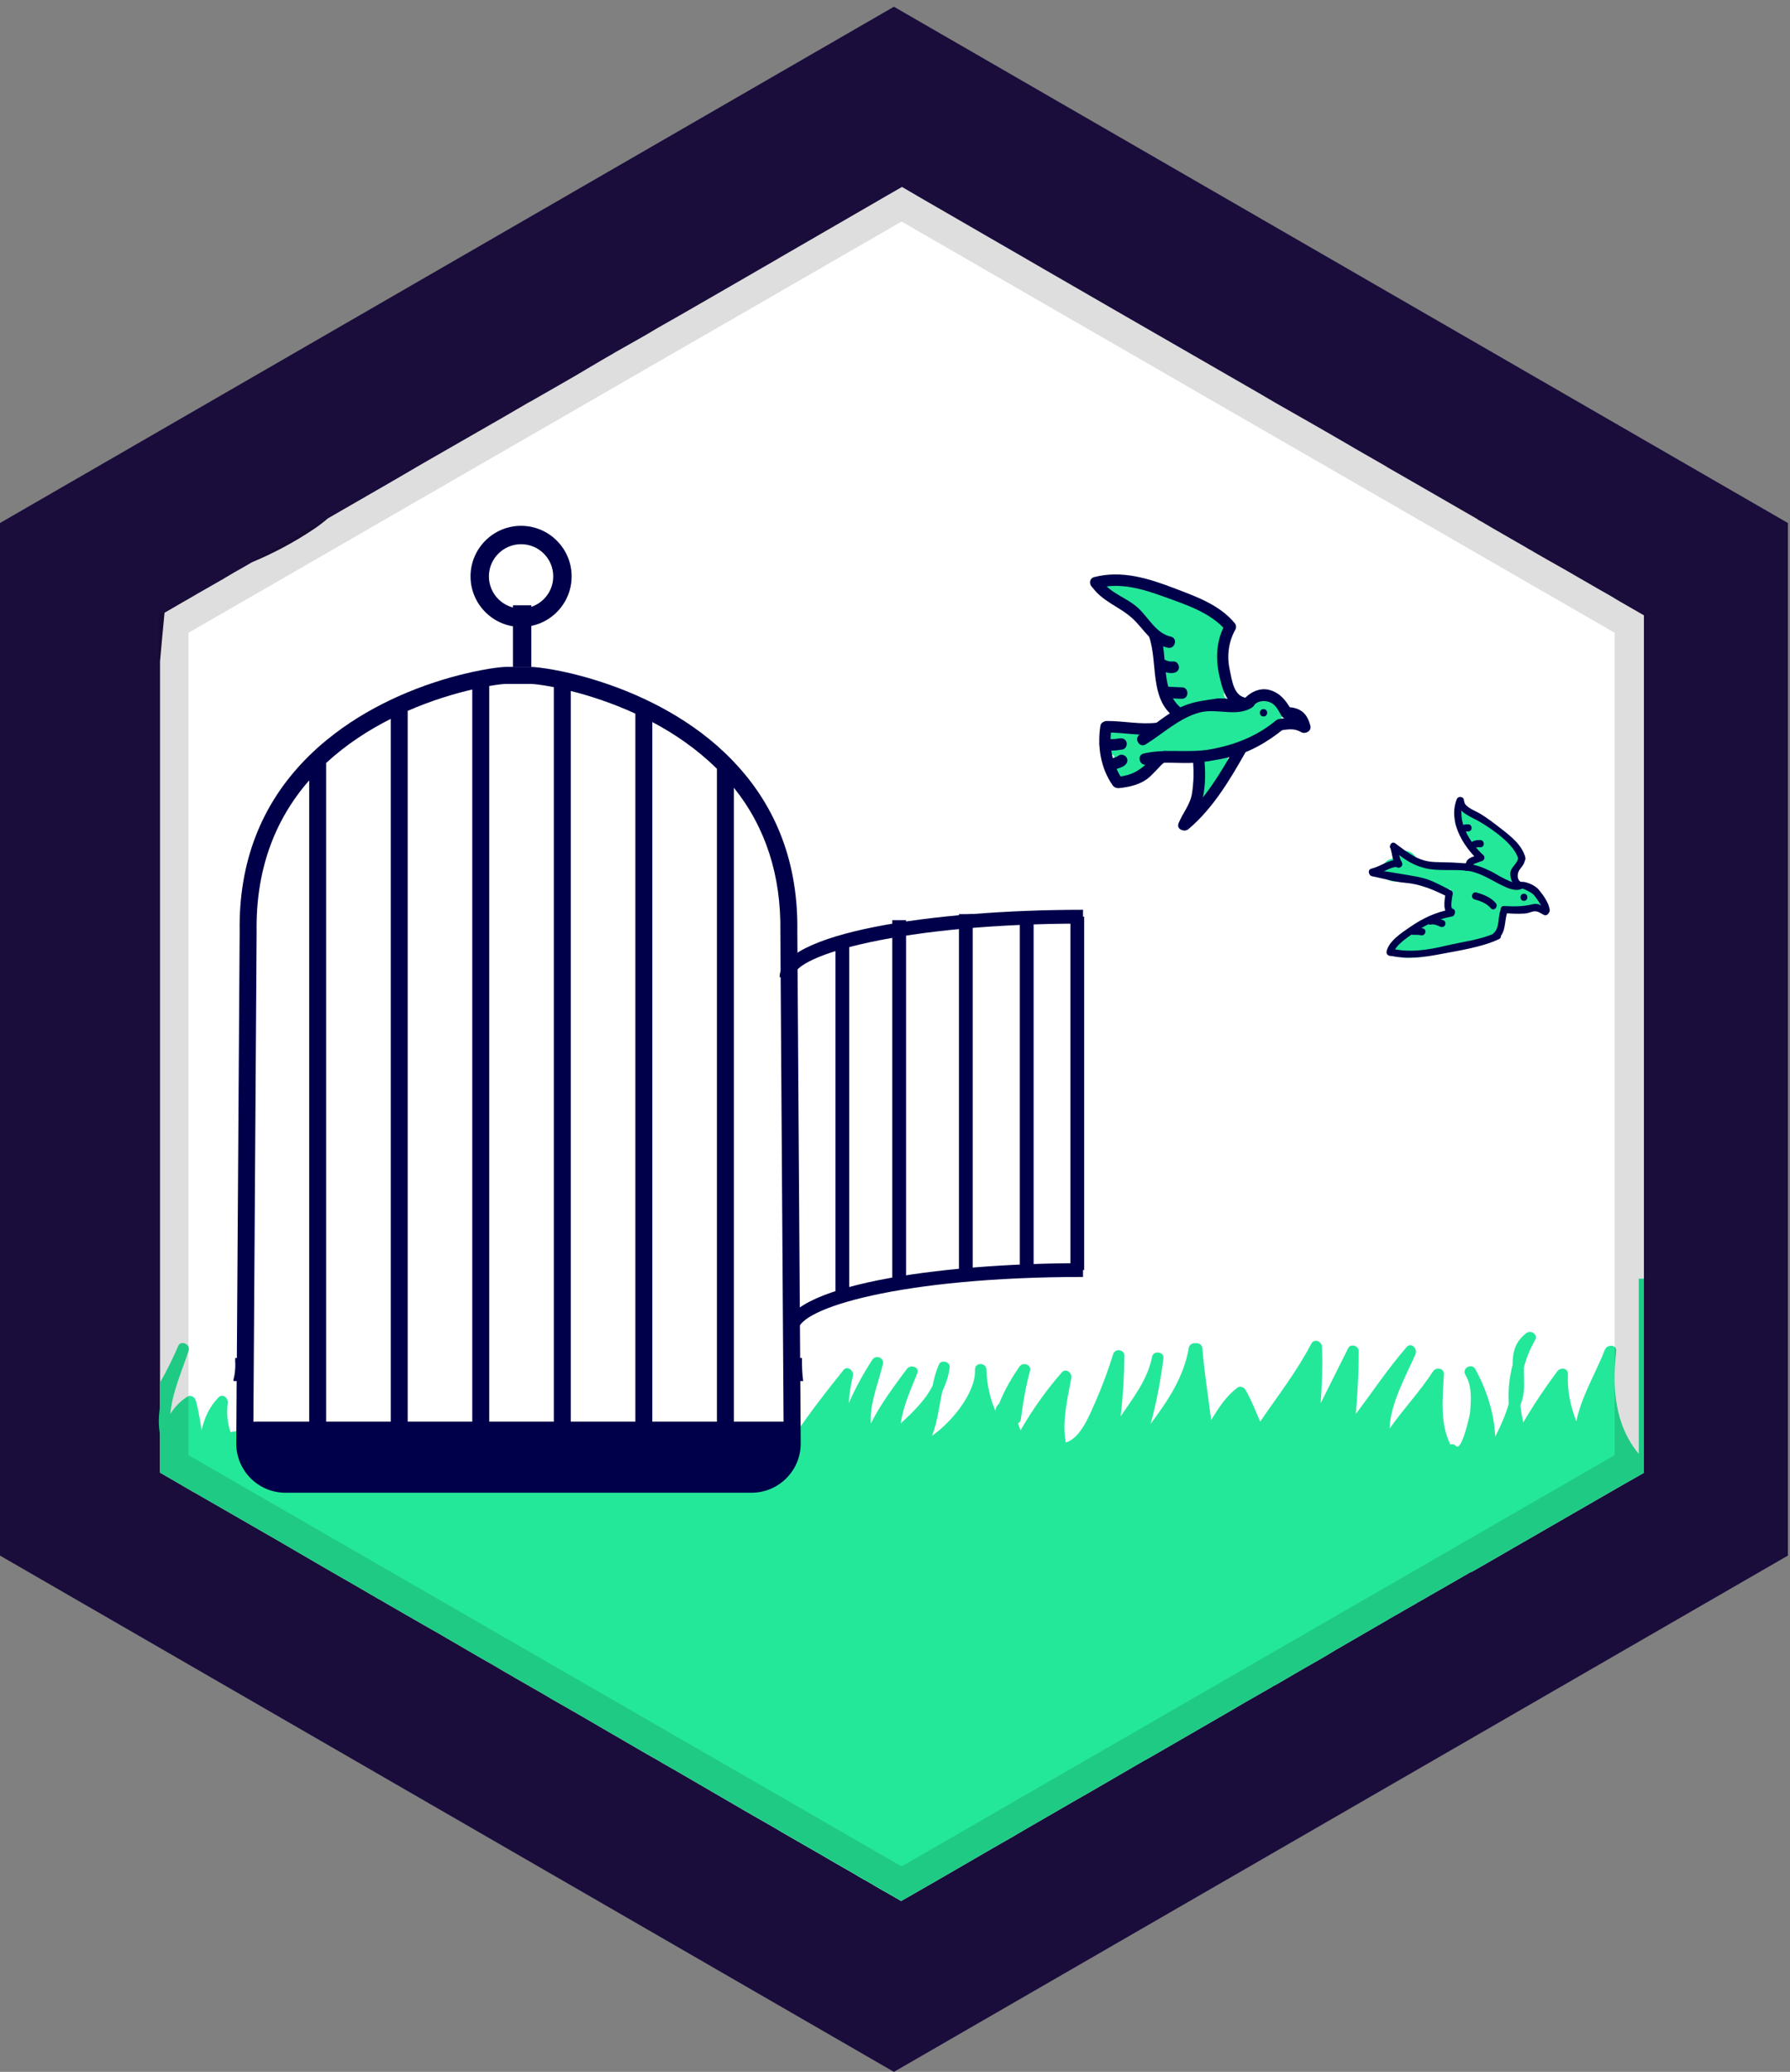 <?xml version="1.0" encoding="utf-8"?>
<!-- Generator: Adobe Illustrator 16.0.0, SVG Export Plug-In . SVG Version: 6.00 Build 0)  -->
<!DOCTYPE svg PUBLIC "-//W3C//DTD SVG 1.1//EN" "http://www.w3.org/Graphics/SVG/1.1/DTD/svg11.dtd">
<svg version="1.1" xmlns="http://www.w3.org/2000/svg" xmlns:xlink="http://www.w3.org/1999/xlink" x="0px" y="0px"
	 width="110.979px" height="128.417px" viewBox="0 0 110.979 128.417" enable-background="new 0 0 110.979 128.417"
	 xml:space="preserve">
<rect x="0" y="0" width="110.979" height="128.417" fill="#808080" stroke="none"/>
<g id="Layer_1">
</g>
<g id="Layer_4">
	<g id="Layer_63">
		<polygon fill="#1A0D3C" points="110.849,96.417 55.423,128.417 0,96.417 0,32.417 55.423,0.417 110.849,32.417 		"/>
		<path fill="#FFFFFF" d="M101.923,38.139v53.14l-0.01,0.01l-0.311,0.18l-1.109,0.63l-6.28,3.62l-2.72,1.57l-0.24,0.13l-0.13,0.05
			l-0.11,0.07l-3.029,1.74l-0.061,0.029l-0.16,0.101l-0.12,0.069l-0.02,0.011l-0.55,0.31l-0.15,0.09l-0.12,0.07l-0.689,0.39
			l-0.04,0.03l-0.76,0.44l-2.16,1.25l-0.33,0.189l-0.63,0.38l-0.24,0.141l-1.38,0.79l-1.46,0.85l-0.181,0.09l-0.02,0.021
			l-1.71,0.979l-0.96,0.561l-4.01,2.319l-0.61,0.351l-0.35,0.2l-0.28,0.159l-0.061,0.03l-3.31,1.92l-0.19,0.11l-0.77,0.439
			l-3.271,1.891l-0.01,0.01l-0.3,0.17l-0.13,0.08l-0.17,0.1l-0.44,0.25l-0.42,0.24l-0.05,0.03l-0.28,0.16l-3.49,2.02l-0.979,0.561
			l-0.73,0.42l-0.49,0.279l-0.03,0.021l-0.03-0.021l-0.27-0.159l-0.14-0.08l-0.81-0.46l-0.45-0.261l-0.09-0.06l-0.51-0.29
			l-0.06-0.03l-0.26-0.149l-0.15-0.091l-0.01-0.01l-1.31-0.75l-0.96-0.56l-1.15-0.66l-1.37-0.79l-0.04-0.03l-2.07-1.189l-4.2-2.44
			l-0.96-0.55l-0.2-0.12l-0.69-0.39l-2.76-1.601l-0.96-0.56l-1.37-0.79l-0.39-0.22l-0.49-0.28l-0.33-0.2l-1.85-1.06l-0.32-0.19
			l-0.25-0.14l-0.41-0.24l-0.3-0.18l-1-0.57l-2.51-1.46l-0.65-0.37l-0.96-0.55l-1.3-0.75l-0.09-0.05l-0.7-0.41l-0.02-0.01h-0.01
			l-0.98-0.57l-0.55-0.32l-0.96-0.55l-1.45-0.84l-2.11-1.23l-5.35-3.08h-0.01l-1.1-0.64l-1.04-0.6V40.988
			c0.09-1.01,0.18-2.01,0.28-3.01l1.14-0.66l0.42-0.24l0.24-0.14l0.29-0.17l1.61-0.92c0.01-0.01,0.02-0.01,0.02-0.01v-0.01
			l0.11-0.06l0.17-0.1l0.32-0.19l0.55-0.31l0.55-0.32c1.35-0.56,2.65-1.26,3.83-2.05c0.31-0.21,0.6-0.43,0.88-0.67l3.92-2.26
			l1.99-1.16l4.93-2.83l1.58-0.92l0.17-0.09l1.66-0.95l1.16-0.67l1.54-0.91l0.52-0.3l0.34-0.2l1.94-1.1l0.69-0.41l1.46-0.83
			l3.73-2.15l1.07-0.62l0.92-0.53l0.46-0.27l6.07-3.51l0.02-0.01l0.2-0.12l1.22-0.7l1.061,0.62l6.489,3.75l1.33,0.77l4.261,2.46
			l8.939,5.15l1.04,0.61l2.3,1.31l0.87,0.5l1.521,0.88l0.199,0.12l1.17,0.67l0.801,0.46l0.09,0.06l1.81,1.04l3.78,2.18l0.04,0.03
			v0.01l0.26,0.14l0.66,0.39l1.46,0.84l0.4,0.23l0.26,0.15l0.11,0.07l0.239,0.13l0.051,0.03l0.09,0.06h0.01l0.05,0.03l0.021,0.01
			l0.1,0.06l0.61,0.35l0.779,0.44l0.44,0.25l1.939,1.12l0.511,0.29l0.45,0.26l0.039,0.03l0.29,0.17l0.19,0.11L101.923,38.139z"/>
	</g>
</g>
<g id="Layer_6">
	<g>
		<g>
			<path fill="#24E899" d="M63.489,89.085c-0.196-0.394-0.471-0.882-0.393-1.339c0.068-0.382-0.097-0.766-0.497-0.877
				c-0.347-0.095-0.81,0.114-0.877,0.498c-0.154,0.889,0.146,1.651,0.536,2.438C62.667,90.627,63.895,89.906,63.489,89.085z"/>
		</g>
		<g>
			<g>
				<path fill="#24E899" d="M91.407,56.671c0,0.08,0,0.16-0.002,0.24c0,0.053-0.002,0.107-0.005,0.16
					c-0.011,0.09-0.011,0.106-0.002,0.051c-0.057,0.384,0.089,0.764,0.497,0.877c0.379,0.104,0.766-0.126,0.876-0.498
					c0.062-0.208-0.063,0.095,0.038-0.097c0.034-0.064,0.073-0.125,0.111-0.188c0.098-0.161,0.171-0.326,0.243-0.5
					c-0.458,0-0.916,0-1.374,0c-0.035-0.194-0.007,0.052-0.009,0.1c-0.002,0.043-0.006,0.085-0.012,0.128
					c0.012-0.079,0.011-0.076-0.004,0.009c-0.03,0.177-0.074,0.35-0.119,0.524c-0.094,0.376,0.117,0.771,0.499,0.876
					c0.367,0.101,0.781-0.121,0.876-0.498c0.126-0.501,0.236-1.002,0.143-1.519c-0.056-0.308-0.393-0.523-0.688-0.523
					c-0.347,0-0.564,0.225-0.687,0.523c0.046-0.111-0.063,0.101-0.062,0.096c-0.037,0.063-0.076,0.125-0.114,0.188
					c-0.092,0.155-0.165,0.326-0.216,0.5c0.457,0.126,0.916,0.252,1.373,0.379c0.041-0.279,0.061-0.55,0.062-0.831
					c0-0.389-0.324-0.713-0.713-0.713S91.408,56.283,91.407,56.671L91.407,56.671z"/>
			</g>
		</g>
		<g>
			<g>
				<path fill="#24E899" d="M91.539,54.879c-0.88,0.18-0.764,1.312-0.426,1.902c0.222,0.386,0.81,0.483,1.12,0.145
					c0.279-0.306,0.385-0.646,0.438-1.049c0.036-0.276,0.013-0.6,0.17-0.841c-0.442-0.12-0.884-0.24-1.327-0.36
					c0.024,0.716-0.065,1.425-0.107,2.138c-0.046,0.799,1.241,0.978,1.4,0.189c0.124-0.615,0.371-1.195,0.463-1.817
					c0.108-0.73-0.609-1.146-1.19-0.693c-0.715,0.557-0.738,1.525-1.038,2.309c0.466,0.063,0.933,0.127,1.399,0.189
					c0-0.059,0-0.119,0-0.178c0-0.919-1.425-0.919-1.425,0c0,0.059,0,0.119,0,0.178c0,0.849,1.124,0.912,1.399,0.19
					c0.203-0.534,0.193-1.309,0.672-1.681c-0.397-0.231-0.794-0.461-1.191-0.693c-0.093,0.622-0.34,1.203-0.463,1.817
					c0.467,0.063,0.933,0.126,1.399,0.189c0.041-0.713,0.132-1.422,0.107-2.138c-0.025-0.724-0.938-0.951-1.328-0.36
					c-0.196,0.298-0.264,0.631-0.303,0.979c-0.017,0.139,0.017,0.513-0.084,0.623c0.372,0.049,0.745,0.097,1.118,0.146
					c-0.063-0.111-0.012,0.003-0.055-0.147c-0.065-0.229,0.091,0.007-0.119,0.167c-0.105,0.061-0.209,0.123-0.314,0.184
					c0.021-0.004,0.042-0.008,0.063-0.012C92.818,56.07,92.436,54.697,91.539,54.879L91.539,54.879z"/>
			</g>
		</g>
		<g>
			<g>
				<path fill="#24E899" d="M91.645,56.946c-0.678,0.11-1.289,0.326-1.88,0.677c-0.71,0.422-0.23,1.479,0.549,1.303
					c0.53-0.121,1.046-0.281,1.567-0.428c0.897-0.251,0.513-1.537-0.379-1.374c-0.765,0.14-1.537,0.222-2.289,0.427
					c-0.732,0.198-1.323,0.411-2.098,0.394c0.119,0.442,0.238,0.884,0.358,1.327c1.044-0.551,1.899-1.299,3.09-1.521
					c0.902-0.169,0.519-1.542-0.379-1.375c-1.316,0.247-2.274,1.057-3.43,1.666c-0.647,0.343-0.322,1.313,0.36,1.329
					c0.754,0.017,1.451-0.092,2.165-0.337c0.847-0.292,1.726-0.375,2.601-0.534c-0.126-0.458-0.252-0.917-0.379-1.374
					c-0.521,0.147-1.038,0.308-1.567,0.427c0.184,0.434,0.366,0.868,0.55,1.302c0.491-0.292,0.98-0.442,1.541-0.533
					C92.929,58.173,92.544,56.799,91.645,56.946L91.645,56.946z"/>
			</g>
		</g>
		<g>
			<g>
				<path fill="#24E899" d="M91.097,56.482c-0.044-0.191-0.007-0.634,0.171-0.762c-0.349-0.143-0.697-0.284-1.046-0.426
					c0.123,0.388,0.071,0.73-0.036,1.117c0.467,0.063,0.934,0.126,1.399,0.189c0.079-1.2,0.504-2.381-0.969-2.767
					c-0.559-0.146-1.17-0.314-1.749-0.234c-0.327,0.044-0.803-0.371-1.152-0.411c-0.436-0.052-0.858,0.043-1.295,0.028
					c0.063,0.466,0.126,0.932,0.19,1.399c0.509-0.142,0.977-0.271,1.208-0.791c0.372-0.831-0.855-1.556-1.23-0.72
					c-0.019,0.044-0.228,0.1-0.357,0.136c-0.79,0.22-0.607,1.372,0.189,1.4c0.274,0.01,0.524-0.011,0.796-0.045
					c0.399-0.05,0.639,0.209,0.983,0.336c0.436,0.16,0.851,0.021,1.294,0.109c0.188,0.037,0.374,0.079,0.56,0.121
					c0.118,0.027,0.235,0.057,0.353,0.088c0.217,0.073,0.191,0.051-0.076-0.067c0.034,0.467-0.138,0.95-0.169,1.416
					c-0.054,0.819,1.188,0.948,1.399,0.189c0.172-0.619,0.232-1.256,0.036-1.875c-0.129-0.403-0.658-0.707-1.047-0.425
					c-0.735,0.531-1.028,1.495-0.827,2.372C89.928,57.756,91.302,57.376,91.097,56.482L91.097,56.482z"/>
			</g>
		</g>
		<g>
			<g>
				<path fill="#24E899" d="M91.688,53.816c0-0.001,0.001-0.003,0.001-0.004c0.287,0.373,0.575,0.746,0.864,1.119
					c0.11-0.205,0.276-0.333,0.496-0.387c-0.239-0.41-0.479-0.82-0.72-1.23c-0.252,0.121-0.627,0.257-0.911,0.213
					c0.057,0.434,0.113,0.868,0.17,1.302c0.618-0.35,2.07-0.567,1.825-1.609c-0.085-0.361-0.347-0.62-0.576-0.898
					c-0.494-0.604-0.905-1.275-1.39-1.889c-0.503-0.637-1.563,0.196-1.118,0.864c0.485,0.729,1.215,1.115,1.954,1.55
					c0.861,0.506-0.214,1.743,0.025,2.563c0.449,1.545,2.759,1.019,1.887-0.416c-0.373,0.288-0.746,0.576-1.119,0.863
					c0.577,0.55,1.111,0.781,1.848,0.492c-0.184-0.024-0.366-0.048-0.55-0.072c0.055,0.028,0.109,0.056,0.165,0.084
					c0.815,0.418,1.537-0.812,0.719-1.23c-0.169-0.087-0.327-0.182-0.523-0.182c-0.465,0-0.283,0.25-0.65-0.1
					c-0.579-0.549-1.549,0.157-1.118,0.864c0.017-0.127,0.035-0.254,0.054-0.381c0.142-0.11,0.283-0.219,0.426-0.329
					c0.454-0.119,0.492-0.903,0.608-1.348c0.086-0.333,0.189-0.809-0.047-1.115c-0.651-0.847-1.881-1.11-2.448-1.963
					c-0.372,0.288-0.746,0.575-1.118,0.863c0.415,0.526,0.766,1.099,1.181,1.625c0.07,0.088,0.139,0.176,0.209,0.264
					c0.209,0.298,0.22,0.249,0.031-0.147c-0.34,0.142-0.67,0.235-0.991,0.418c-0.497,0.281-0.461,1.205,0.169,1.302
					c0.707,0.11,1.369-0.052,2.01-0.356c0.84-0.399,0.106-1.586-0.72-1.23c-0.333,0.144-0.563,0.325-0.784,0.61
					c-0.454,0.584,0.134,1.615,0.863,1.118c0.1-0.067,0.196-0.136,0.287-0.218C93.38,54.208,92.369,53.204,91.688,53.816
					L91.688,53.816z"/>
			</g>
		</g>
		<g>
			<path fill="#24E899" d="M101.923,79.249v12.03l-0.01,0.01l-0.311,0.18l-1.109,0.63l-6.28,3.62l-2.72,1.57l-0.24,0.13l-0.13,0.05
				l-0.11,0.07l-3.029,1.74l-0.061,0.029l-0.16,0.101l-0.12,0.069l-0.02,0.011l-0.55,0.31l-0.15,0.09l-0.12,0.07l-0.689,0.39
				l-0.04,0.03l-0.76,0.44l-2.16,1.25l-0.33,0.189l-0.63,0.38l-0.24,0.141l-1.38,0.79l-1.46,0.85l-0.181,0.09l-0.02,0.021
				l-1.71,0.979l-0.96,0.561l-4.01,2.319l-0.61,0.351l-0.35,0.2l-0.28,0.159l-0.061,0.03l-3.31,1.92l-0.19,0.11l-0.77,0.439
				l-3.271,1.891l-0.01,0.01l-0.3,0.17l-0.13,0.08l-0.17,0.1l-0.44,0.25l-0.42,0.24l-0.05,0.03l-0.28,0.16l-3.49,2.02l-0.979,0.561
				l-0.73,0.42l-0.49,0.279l-0.03,0.021l-0.03-0.021l-0.27-0.159l-0.14-0.08l-0.81-0.46l-0.45-0.261l-0.09-0.06l-0.51-0.29
				l-0.06-0.03l-0.26-0.149l-0.15-0.091l-0.01-0.01l-1.31-0.75l-0.96-0.56l-1.15-0.66l-1.37-0.79l-0.04-0.03l-2.07-1.189l-4.2-2.44
				l-0.96-0.55l-0.2-0.12l-0.69-0.39l-2.76-1.601l-0.96-0.56l-1.37-0.79l-0.39-0.22l-0.49-0.28l-0.33-0.2l-1.85-1.06l-0.32-0.19
				l-0.25-0.14l-0.41-0.24l-0.3-0.18l-1-0.57l-2.51-1.46l-0.65-0.37l-0.96-0.55l-1.3-0.75l-0.09-0.05l-0.7-0.41l-0.02-0.01h-0.01
				l-0.98-0.57l-0.55-0.32l-0.96-0.55l-1.45-0.84l-2.11-1.23l-5.35-3.08h-0.01l-1.1-0.64l-1.04-0.6v-2.36
				c-0.11-0.57-0.09-1.16,0-1.75v-1.479c0.42-0.73,0.79-1.48,1.13-2.271c0.16-0.37,0.77-0.1,0.65,0.28
				c-0.38,1.189-1.03,2.59-1.14,3.939c0.26-0.42,0.6-0.779,1.05-1.069c0.19-0.12,0.45,0,0.52,0.22c0.18,0.6,0.26,1.229,0.37,1.85
				c0.17-0.76,0.48-1.439,1.03-2.01c0.27-0.29,0.64,0.021,0.59,0.35c-0.08,0.601-0.02,1.221,0.17,1.79
				c1.82-0.439,3.28,1.28,4.97,1.771c2.43-0.67,4.83-0.04,7.3-0.1c3.01-0.08,6.05-0.66,9.05-0.32c2.51,0.29,5.01,0.79,7.45-0.12
				c1.44-0.54,3.33-1.54,4.9-0.98c0.45-0.09,0.91-0.13,1.37-0.159c0.92-1.36,1.93-2.66,2.96-3.94c0.23-0.3,0.67,0.03,0.59,0.35
				c-0.13,0.561-0.23,1.131-0.26,1.7c0.41-0.93,0.9-1.83,1.46-2.689c0.22-0.34,0.75-0.13,0.66,0.27c-0.31,1.25-0.83,2.46-0.75,3.68
				c0.6-1.199,1.45-2.329,2.229-3.38c0.221-0.3,0.82-0.13,0.65,0.271c-0.41,1-0.87,2.04-1.03,3.109c0.76-0.71,1.53-1.439,1.98-2.35
				c0.09-0.45,0.21-0.9,0.399-1.32c0.141-0.31,0.7-0.159,0.66,0.181c-0.069,0.55-0.229,1.029-0.45,1.47
				c-0.21,0.94-0.29,1.9-0.649,2.78c1.149-0.78,2.729-2.641,2.67-4.101c-0.01-0.47,0.689-0.46,0.71,0
				c0.02,0.931,0.229,1.84,0.6,2.66c0.29-1.02,0.88-2.03,1.44-2.84c0.229-0.33,0.77-0.13,0.66,0.27c-0.28,0.98-0.431,1.99-0.57,2.99
				c-0.07,0.46-0.76,0.26-0.69-0.189c0.04-0.271,0.08-0.54,0.12-0.82c-0.229,0.53-0.39,1.06-0.42,1.59
				c0.181,0.271,0.38,0.53,0.601,0.78c0.8-1.521,1.8-2.98,2.93-4.271c0.25-0.29,0.65,0.03,0.59,0.351c-0.21,1.16-0.6,2.71-0.34,4
				c0.01-0.01,0.03-0.021,0.04-0.021c0.9-0.29,1.45-1.739,1.8-2.52c0.42-0.96,0.78-1.93,1.09-2.93c0.11-0.381,0.7-0.32,0.7,0.09
				c-0.01,1.26-0.09,2.51-0.229,3.75c0.79-1.17,1.67-2.271,1.949-3.7c0.08-0.39,0.75-0.3,0.7,0.09c0,0.04-0.01,0.07-0.01,0.1
				c0,0,0,0,0,0.011c-0.18,1.35-0.42,2.68-0.79,3.979c1.08-1.45,2.07-2.91,2.38-4.75c0.03-0.149,0.2-0.26,0.34-0.26h0.15
				c0.2,0,0.34,0.16,0.35,0.35c0.11,1.48,0.36,2.94,0.54,4.41c0.46-0.74,0.91-1.47,1.641-2.01c0.149-0.11,0.39-0.021,0.479,0.13
				c0.37,0.62,0.62,1.32,0.92,1.98c1.09-1.591,2.271-3.11,3.17-4.83c0.17-0.33,0.65-0.15,0.66,0.18c0.05,1.17,0,2.34-0.08,3.51
				c0.57-1.13,1.13-2.27,1.7-3.399c0.16-0.33,0.67-0.16,0.66,0.18c0,1.3-0.07,2.59-0.18,3.88c1.05-1.38,2-2.82,3.14-4.13
				c0.29-0.34,0.7,0.09,0.56,0.43c-0.489,1.13-1.58,3.07-1.609,4.62c0.85-1.22,1.89-2.31,2.699-3.56c0.19-0.28,0.69-0.19,0.671,0.18
				c-0.101,1.66-0.23,3.08,0.399,4.36c0.11-0.04,0.24-0.021,0.351,0.09c0.35,0.38,0.85-1.891,0.869-2.061
				c0.07-0.779,0.131-1.659-0.29-2.35c-0.229-0.4,0.381-0.75,0.61-0.36c0.05,0.08,0.09,0.16,0.13,0.24
				c0.59,1.12,1.061,2.561,1.11,3.95c0.34-0.65,0.64-1.33,0.84-2.03c-0.05-0.8,0.03-1.62,0.24-2.42c0-0.77,0.14-1.41,0.83-1.95
				c0.3-0.239,0.77,0.061,0.56,0.431c-0.32,0.55-0.54,1.109-0.689,1.67c-0.021,0.67,0.08,1.39-0.101,2
				c-0.04,0.12-0.08,0.25-0.12,0.37c0.04,0.35,0.101,0.699,0.181,1.05c0.64-1.09,1.35-2.15,2.109-3.17
				c0.19-0.261,0.681-0.21,0.66,0.18c-0.05,1.03,0.16,2,0.521,2.92c0.33-1.58,1.18-2.93,1.77-4.439c0.14-0.341,0.75-0.33,0.7,0.1
				c-0.25,2.26-0.101,4.55,1.399,6.36v-10.86H101.923z"/>
		</g>
		<g>
			<g>
				<path fill="#24E899" d="M79.37,43.938c0.128-0.221,0.134-0.519,0.007-0.736c-0.208-0.354-0.626-0.423-0.976-0.256
					c-0.021,0.011-0.033,0.018-0.044,0.023c-0.01,0.003-0.017,0.005-0.029,0.01c-0.061,0.023-0.121,0.04-0.184,0.056
					c-0.014,0.004-0.077,0.015-0.108,0.021c-0.043,0.003-0.086,0.006-0.13,0.007c-0.388,0.006-0.712,0.318-0.712,0.712
					c0,0.026,0.005,0.052,0.008,0.077c-0.084-0.042-0.181-0.071-0.293-0.077c-0.518-0.032-0.82-0.299-1.027-0.671
					c-0.001-0.017-0.003-0.034-0.004-0.051c0.024-0.098,0.03-0.206,0.009-0.323c-0.277-1.331,0.729-3.746-0.585-4.716
					c-0.702-0.519-1.65-0.687-2.461-0.979c-1.159-0.417-2.287-0.865-3.509-1.072c-0.888-0.152-1.285,1.153-0.378,1.374
					c1.147,0.28,2,1.503,2.877,2.329c-0.03,0.077-0.048,0.165-0.052,0.261c-0.062,1.743,0.662,3.031,1.536,4.47
					c-0.325,0.207-0.629,0.468-0.914,0.803c-0.153,0.027-0.306,0.052-0.462,0.069c-0.74,0.082-1.351-0.035-1.992,0.039
					c-0.317-0.797-1.547-0.439-1.349,0.436c0.029,0.304,0.053,0.392,0.071,0.263c-0.056,0.376,0.117,0.694,0.394,0.826
					c0.083,0.248,0.118,0.479,0.034,0.643c-0.354,0.682,0.6,1.53,1.119,0.864c0.879-1.126,2.376-1.486,3.732-1.247
					c0.248,0.044,0.485,0.063,0.706,0.053c0,0-0.001,0-0.001,0.001c-0.018,0.044-0.035,0.091-0.052,0.136
					c-0.091,0.059-0.17,0.144-0.231,0.263c-0.127,0.245-0.209,0.437-0.288,0.668c-0.061,0.098-0.095,0.21-0.095,0.333v0.071
					c0,0.169,0.053,0.308,0.134,0.417c0.217,0.521,0.965,0.577,1.265,0.085c0.333-0.548,0.562-1.131,0.681-1.735
					c0.002-0.01,0.004-0.021,0.006-0.032c0.039-0.202,0.063-0.408,0.075-0.616c0.112,0.004,0.227-0.015,0.337-0.07l0.712-0.356
					c0.195-0.098,0.305-0.289,0.337-0.494c0.265-0.2,0.543-0.375,0.864-0.486c0.356-0.123,0.59-0.31,0.866-0.557
					C79.546,44.527,79.534,44.192,79.37,43.938z"/>
			</g>
			<g>
				<path fill="#00004A" d="M49.19,60.567h-0.854c0-2.743,9.462-4.177,18.81-4.177v0.855C56.02,57.245,49.19,59.18,49.19,60.567z"/>
			</g>
			<g>
				<path fill="#00004A" d="M49.478,82.471h-0.854c0-2.743,9.317-4.178,18.521-4.178v0.854
					C55.77,79.148,49.478,81.114,49.478,82.471z"/>
			</g>
			<g>
				<rect x="66.364" y="56.817" fill="#00004A" width="0.854" height="21.903"/>
			</g>
			<g>
				<rect x="51.797" y="58.376" fill="#00004A" width="0.855" height="22.22"/>
			</g>
			<g>
				<rect x="55.321" y="57.032" fill="#00004A" width="0.854" height="22.219"/>
			</g>
			<g>
				<rect x="59.454" y="56.659" fill="#00004A" width="0.854" height="22.221"/>
			</g>
			<g>
				<rect x="63.228" y="56.659" fill="#00004A" width="0.855" height="22.221"/>
			</g>
			<g>
				<g>
					<path fill="#00004A" d="M49.619,85.601h0.178c-0.004-0.025-0.008-0.05-0.011-0.074l0,0v-0.002
						c-0.058-0.449-0.067-0.896-0.063-1.352c0-0.001,0-0.002,0-0.004H49.61l-0.012-1.697l-0.165-24.735
						c0.065-4.167-1.258-7.704-3.934-10.514c-0.06-0.065-0.122-0.131-0.185-0.193c-0.131-0.137-0.266-0.265-0.402-0.394
						c-0.153-0.146-0.308-0.288-0.465-0.427c-1.266-1.104-2.646-1.973-4.004-2.65c-0.353-0.174-0.703-0.339-1.051-0.49
						c-1.476-0.642-2.875-1.063-4.003-1.334c-0.36-0.086-0.687-0.151-0.986-0.208l-0.065-0.012
						c-0.351-0.063-0.653-0.108-0.895-0.136c-0.245-0.029-0.428-0.044-0.544-0.044h-1.505c-0.188,0-0.556,0.035-1.06,0.115
						c-0.305,0.048-0.658,0.114-1.052,0.202c-0.547,0.12-1.174,0.276-1.85,0.484c-0.675,0.206-1.405,0.462-2.155,0.772
						c-0.244,0.099-0.49,0.211-0.738,0.322c-0.105,0.048-0.208,0.094-0.313,0.146c-1.345,0.638-2.725,1.462-4.004,2.517
						c-0.359,0.293-0.709,0.607-1.051,0.943c-0.066,0.063-0.128,0.128-0.194,0.194c-2.798,2.841-4.187,6.443-4.118,10.707
						l-0.163,24.735l-0.011,1.697h-0.101c-0.001,0.08-0.001,0.162-0.004,0.242c0.005,0.038,0.011,0.076,0.011,0.117
						c-0.001,0.313-0.022,0.623-0.101,0.927c-0.002,0.012-0.009,0.022-0.012,0.033c-0.002,0.037-0.004,0.074-0.006,0.112h0.201
						l-0.017,2.778l-0.009,1.086c0,1.69,1.368,3.058,3.055,3.058h28.887c1.687,0,3.056-1.367,3.056-3.058l-0.009-1.352
						L49.619,85.601z M19.17,88.114h-3.2c-0.089,0-0.175,0.003-0.26,0.012l0.037-5.653l0.163-24.738
						c-0.055-3.687,1.04-6.831,3.26-9.367V88.114z M24.225,88.114h-4.004V47.29c1.246-1.151,2.634-2.044,4.004-2.733V88.114z
						 M29.281,88.114h-4.004V44.06c1.493-0.652,2.908-1.07,4.004-1.325V88.114z M34.337,88.114h-4.004V42.519
						c0.527-0.092,0.901-0.129,1.06-0.129h1.505c0.196,0,0.709,0.057,1.439,0.2V88.114z M39.392,88.114h-4.003V42.827
						c1.134,0.285,2.539,0.732,4.003,1.405V88.114z M44.448,88.114h-4.004V44.753c1.389,0.735,2.78,1.685,4.004,2.898V88.114z
						 M45.5,88.114V48.823c1.967,2.454,2.933,5.443,2.881,8.911l0.163,24.738l0.037,5.642H45.5z"/>
				</g>
			</g>
			<g>
				<rect x="31.803" y="37.518" fill="#00004A" width="1.14" height="3.818"/>
			</g>
			<g>
				<path fill="#00004A" d="M32.307,38.859c-1.729,0-3.134-1.406-3.134-3.134c0-1.728,1.406-3.134,3.134-3.134
					s3.134,1.406,3.134,3.134C35.441,37.454,34.036,38.859,32.307,38.859z M32.307,33.73c-1.099,0-1.995,0.895-1.995,1.995
					c0,1.1,0.896,1.994,1.995,1.994s1.994-0.895,1.994-1.994C34.301,34.625,33.406,33.73,32.307,33.73z"/>
			</g>
			<g>
				<g>
					<path fill="#00004A" d="M79.097,44.665c-1.193,0.98-2.546,1.507-4.05,1.778c-1.383,0.249-2.78-0.057-4.14,0.261
						c-0.447,0.105-0.259,0.792,0.188,0.687c0.879-0.206,1.742-0.08,2.633-0.099c0.819-0.019,1.641-0.175,2.439-0.346
						c1.26-0.27,2.443-0.965,3.433-1.778C79.957,44.876,79.449,44.376,79.097,44.665L79.097,44.665z"/>
				</g>
			</g>
			<g>
				<g>
					<path fill="#00004A" d="M72.219,46.548c-0.416,0.009-0.765,0.428-1.039,0.696c-0.536,0.524-1.028,0.81-1.802,0.894
						c-0.451,0.048-0.456,0.761,0,0.711c0.651-0.07,1.33-0.216,1.846-0.65c0.163-0.138,0.31-0.301,0.46-0.451
						c0.098-0.097,0.422-0.485,0.535-0.487C72.678,47.25,72.679,46.537,72.219,46.548L72.219,46.548z"/>
				</g>
			</g>
			<g>
				<g>
					<path fill="#00004A" d="M68.223,44.999c-0.194,1.275,0.014,2.603,0.759,3.675c0.261,0.374,0.878,0.019,0.615-0.36
						c-0.632-0.908-0.854-2.037-0.688-3.125C68.978,44.739,68.291,44.546,68.223,44.999L68.223,44.999z"/>
				</g>
			</g>
			<g>
				<g>
					<path fill="#00004A" d="M68.617,45.4c1.051-0.006,2.098,0.237,3.146,0.101c0.449-0.059,0.454-0.771,0-0.712
						c-1.049,0.137-2.096-0.107-3.146-0.101C68.158,44.69,68.158,45.402,68.617,45.4L68.617,45.4z"/>
				</g>
			</g>
			<g>
				<g>
					<path fill="#00004A" d="M71.03,46.138c1.1-0.679,2.052-1.617,3.328-1.972c1.074-0.298,2.362,0.315,3.294-0.337
						c0.372-0.262,0.018-0.881-0.36-0.616c-0.379,0.267-1.375,0.009-1.894,0.091c-0.708,0.111-1.339,0.168-2.006,0.446
						c-1.001,0.415-1.812,1.21-2.722,1.771C70.279,45.763,70.637,46.379,71.03,46.138L71.03,46.138z"/>
				</g>
			</g>
			<g>
				<g>
					<path fill="#00004A" d="M79.349,45.272c0.492-0.058,0.871-0.158,1.317,0.104c0.396,0.233,0.755-0.383,0.359-0.615
						c-0.264-0.154-0.522-0.254-0.826-0.284c-0.278-0.028-0.574,0.05-0.851,0.083C78.898,44.614,78.894,45.327,79.349,45.272
						L79.349,45.272z"/>
				</g>
			</g>
			<g>
				<g>
					<path fill="#00004A" d="M79.831,44.537c0.178,0.009,0.328,0.036,0.463,0.124c0.134,0.086,0.213,0.331,0.26,0.502
						c0.12,0.443,0.808,0.254,0.687-0.189c-0.085-0.316-0.22-0.638-0.48-0.849c-0.269-0.217-0.591-0.283-0.929-0.301
						C79.371,43.8,79.374,44.512,79.831,44.537L79.831,44.537z"/>
				</g>
			</g>
			<g>
				<g>
					<path fill="#00004A" d="M80.062,44c-0.33-0.571-0.671-1.033-1.329-1.229c-0.63-0.188-1.296,0.157-1.67,0.646
						c-0.278,0.365,0.341,0.719,0.615,0.359c0.274-0.359,0.766-0.406,1.146-0.207c0.298,0.157,0.462,0.514,0.623,0.791
						C79.676,44.758,80.292,44.399,80.062,44L80.062,44z"/>
				</g>
			</g>
			<g>
				<g>
					<path fill="#00004A" d="M75.971,38.672c-0.556,0.98-0.62,2.107-0.377,3.191c0.188,0.839,0.437,1.852,1.397,2.06
						c0.448,0.096,0.639-0.591,0.189-0.687c-0.718-0.156-0.806-1.143-0.939-1.739c-0.185-0.823-0.071-1.73,0.346-2.465
						C76.814,38.633,76.199,38.273,75.971,38.672L75.971,38.672z"/>
				</g>
			</g>
			<g>
				<g>
					<path fill="#00004A" d="M68.027,36.457c1.433-0.373,2.803,0.045,4.149,0.532c1.341,0.485,2.908,0.986,3.852,2.116
						c0.295,0.354,0.796-0.154,0.504-0.503c-0.943-1.129-2.393-1.632-3.73-2.144c-1.599-0.611-3.261-1.132-4.965-0.688
						C67.393,35.885,67.582,36.572,68.027,36.457L68.027,36.457z"/>
				</g>
			</g>
			<g>
				<g>
					<path fill="#00004A" d="M67.663,36.312c0.657,0.987,1.756,1.271,2.588,2.056c0.716,0.676,1.117,1.551,2.153,1.78
						c0.448,0.099,0.638-0.588,0.19-0.688c-0.917-0.203-1.364-1.147-2.005-1.751c-0.722-0.683-1.738-0.897-2.312-1.758
						C68.024,35.571,67.407,35.928,67.663,36.312L67.663,36.312z"/>
				</g>
			</g>
			<g>
				<g>
					<path fill="#00004A" d="M71.242,39.455c0.55,1.586,0.02,3.797,1.513,4.953c0.358,0.278,0.866-0.224,0.504-0.504
						c-1.335-1.032-0.827-3.19-1.329-4.638C71.78,38.834,71.091,39.02,71.242,39.455L71.242,39.455z"/>
				</g>
			</g>
			<g>
				<g>
					<path fill="#00004A" d="M76.681,46.132c-0.968,1.711-1.977,3.461-3.495,4.749c-0.352,0.297,0.154,0.799,0.504,0.503
						c1.562-1.324,2.61-3.131,3.607-4.893C77.523,46.091,76.908,45.731,76.681,46.132L76.681,46.132z"/>
				</g>
			</g>
			<g>
				<g>
					<path fill="#00004A" d="M73.944,46.972c0.084,0.735,0.074,1.457-0.038,2.188c-0.112,0.732-0.581,1.22-0.837,1.877
						c-0.167,0.429,0.522,0.613,0.687,0.19c0.263-0.675,0.691-1.137,0.837-1.878c0.154-0.781,0.155-1.59,0.063-2.377
						C74.604,46.521,73.892,46.515,73.944,46.972L73.944,46.972z"/>
				</g>
			</g>
			<g>
				<g>
					<path fill="#00004A" d="M68.421,46.453c0.388,0.115,0.787,0.064,1.179,0c0.191-0.031,0.296-0.267,0.248-0.438
						c-0.055-0.202-0.247-0.28-0.438-0.25c-0.264,0.044-0.538,0.078-0.8,0C68.168,45.635,67.982,46.322,68.421,46.453L68.421,46.453
						z"/>
				</g>
			</g>
			<g>
				<g>
					<path fill="#00004A" d="M69.106,47.708c0.207-0.084,0.436-0.126,0.617-0.265c0.154-0.118,0.235-0.304,0.127-0.487
						c-0.089-0.152-0.332-0.246-0.486-0.128c-0.134,0.101-0.289,0.128-0.448,0.193c-0.18,0.073-0.306,0.234-0.249,0.438
						C68.713,47.631,68.925,47.781,69.106,47.708L69.106,47.708z"/>
				</g>
			</g>
			<g>
				<g>
					<path fill="#00004A" d="M71.885,41.518c0.27,0.132,0.551,0.227,0.855,0.192c0.193-0.022,0.356-0.146,0.356-0.357
						c0-0.177-0.163-0.378-0.356-0.356c-0.183,0.021-0.329-0.012-0.498-0.093c-0.174-0.085-0.383-0.05-0.486,0.127
						C71.663,41.189,71.71,41.433,71.885,41.518L71.885,41.518z"/>
				</g>
			</g>
			<g>
				<g>
					<path fill="#00004A" d="M72.42,43.277c0.284,0.002,0.569,0.034,0.854,0.036c0.46,0.002,0.459-0.71,0-0.712
						c-0.285-0.002-0.57-0.033-0.854-0.036C71.96,42.56,71.96,43.272,72.42,43.277L72.42,43.277z"/>
				</g>
			</g>
		</g>
		<g>
			<g>
				<path fill="#00004A" d="M78.345,43.954c-0.005,0-0.01,0-0.014,0c-0.292,0-0.292,0.452,0,0.452c0.004,0,0.009,0,0.014,0
					C78.636,44.405,78.636,43.954,78.345,43.954L78.345,43.954z"/>
			</g>
		</g>
		<g>
			<g>
				<path fill="#00004A" d="M90.359,49.819c0.08,0.557,0.982,0.873,1.401,1.125c0.768,0.461,2.152,1.388,2.384,2.328
					c0.068,0.277,0.495,0.16,0.426-0.118c-0.188-0.769-0.92-1.34-1.517-1.801c-0.42-0.324-0.83-0.647-1.285-0.921
					c-0.261-0.157-0.935-0.398-0.982-0.731C90.745,49.419,90.318,49.539,90.359,49.819L90.359,49.819z"/>
			</g>
		</g>
		<g>
			<g>
				<path fill="#00004A" d="M94.114,53.124c0.03,0.396-0.476,0.606-0.476,1.018c0,0.33,0.148,0.754,0.453,0.922
					c0.248,0.139,0.473-0.244,0.222-0.382c-0.302-0.168-0.253-0.586-0.076-0.809c0.184-0.23,0.342-0.44,0.319-0.749
					C94.535,52.841,94.092,52.839,94.114,53.124L94.114,53.124z"/>
			</g>
		</g>
		<g>
			<g>
				<path fill="#00004A" d="M94.335,55.085c0.085-0.04,0.401,0.146,0.48,0.186c0.135,0.068,0.245,0.141,0.334,0.262
					c0.158,0.217,0.461,0.6,0.491,0.867c0.031,0.281,0.475,0.283,0.441,0c-0.048-0.437-0.405-0.929-0.681-1.258
					c-0.24-0.289-0.926-0.61-1.289-0.438C93.854,54.825,94.08,55.207,94.335,55.085L94.335,55.085z"/>
			</g>
		</g>
		<g>
			<g>
				<path fill="#00004A" d="M95.93,56.32c-0.3-0.152-0.541-0.364-0.904-0.275c-0.608,0.151-1.15,0.148-1.776,0.112
					c-0.284-0.017-0.283,0.426,0,0.442c0.431,0.025,0.854,0.054,1.285,0.022c0.161-0.012,0.316-0.067,0.471-0.115
					c0.287-0.087,0.462,0.074,0.701,0.195C95.96,56.831,96.184,56.449,95.93,56.32L95.93,56.32z"/>
			</g>
		</g>
		<g>
			<g>
				<path fill="#00004A" d="M93.014,56.452c-0.142,0.428-0.042,1.066-0.408,1.385c-0.215,0.188,0.1,0.5,0.313,0.313
					c0.458-0.398,0.35-1.055,0.523-1.581C93.532,56.298,93.104,56.182,93.014,56.452L93.014,56.452z"/>
			</g>
		</g>
		<g>
			<g>
				<path fill="#00004A" d="M85.069,54.311c0.698,0.136,1.347,0.346,2.061,0.406c0.95,0.081,1.755,0.436,2.601,0.855
					c0.255,0.126,0.479-0.255,0.224-0.382c-0.593-0.295-1.22-0.665-1.87-0.802c-0.954-0.202-1.938-0.318-2.897-0.505
					C84.907,53.831,84.788,54.257,85.069,54.311L85.069,54.311z"/>
			</g>
		</g>
		<g>
			<g>
				<path fill="#00004A" d="M89.628,55.367c-0.067,0.407-0.236,1.224,0.31,1.379c0.274,0.079,0.392-0.348,0.117-0.427
					c-0.154-0.043-0.021-0.713-0.001-0.834C90.102,55.206,89.674,55.085,89.628,55.367L89.628,55.367z"/>
			</g>
		</g>
		<g>
			<g>
				<path fill="#00004A" d="M86.152,59.225c1.085,0.254,2.16,0.105,3.24-0.103c1.143-0.22,2.493-0.419,3.549-0.916
					c0.259-0.122,0.033-0.503-0.223-0.383c-0.928,0.436-2.098,0.556-3.091,0.796c-1.091,0.266-2.25,0.437-3.357,0.178
					C85.993,58.734,85.875,59.16,86.152,59.225L86.152,59.225z"/>
			</g>
		</g>
		<g>
			<g>
				<path fill="#00004A" d="M85.141,54.268c0.527-0.128,1.009-0.542,1.558-0.546c0.285-0.002,0.285-0.445,0-0.443
					c-0.607,0.005-1.101,0.422-1.675,0.563C84.747,53.907,84.864,54.334,85.141,54.268L85.141,54.268z"/>
			</g>
		</g>
		<g>
			<g>
				<path fill="#00004A" d="M86.912,53.455c-0.183-0.317-0.177-0.691-0.288-1.032c-0.087-0.271-0.515-0.155-0.426,0.118
					c0.124,0.383,0.125,0.781,0.331,1.138C86.673,53.925,87.056,53.702,86.912,53.455L86.912,53.455z"/>
			</g>
		</g>
		<g>
			<g>
				<path fill="#00004A" d="M86.277,52.65c0.693,0.507,1.146,0.913,2.001,1.143c0.874,0.235,1.851,0.058,2.744,0.186
					c0.279,0.04,0.4-0.387,0.117-0.427c-0.723-0.104-1.447-0.096-2.176-0.121c-1.048-0.038-1.675-0.586-2.464-1.163
					C86.269,52.1,86.049,52.485,86.277,52.65L86.277,52.65z"/>
			</g>
		</g>
		<g>
			<g>
				<path fill="#00004A" d="M91.339,53.587c-0.011-0.015-0.022-0.052-0.021-0.021c0.003,0.039-0.021,0.046,0.003,0.022
					c-0.016,0.016,0.056-0.032,0.074-0.042c0.037-0.018,0.056-0.025,0.095-0.04c0.157-0.059,0.321-0.099,0.455-0.205
					c0.096-0.074,0.078-0.235,0-0.313c-0.093-0.093-0.218-0.074-0.313,0c0.039-0.031-0.042,0.014-0.04,0.013
					c-0.046,0.018-0.095,0.034-0.144,0.051c-0.109,0.038-0.22,0.079-0.321,0.136c-0.234,0.131-0.319,0.389-0.172,0.622
					C91.11,54.051,91.493,53.83,91.339,53.587L91.339,53.587z"/>
			</g>
		</g>
		<g>
			<g>
				<path fill="#00004A" d="M90.314,49.545c-0.526,1.367,0.364,2.858,1.341,3.779c0.207,0.195,0.521-0.116,0.313-0.313
					c-0.867-0.818-1.696-2.126-1.226-3.348C90.844,49.396,90.416,49.282,90.314,49.545L90.314,49.545z"/>
			</g>
		</g>
		<g>
			<g>
				<path fill="#00004A" d="M86.395,59.085c0.113-0.536,1.015-1.084,1.417-1.362c0.661-0.456,1.417-0.778,2.205-0.917
					c0.282-0.049,0.162-0.476-0.116-0.428c-0.914,0.16-1.743,0.57-2.502,1.094c-0.503,0.347-1.296,0.861-1.431,1.496
					C85.909,59.247,86.336,59.365,86.395,59.085L86.395,59.085z"/>
			</g>
		</g>
		<g>
			<g>
				<path fill="#00004A" d="M94.482,55.835c0.286,0,0.286-0.441,0-0.441C94.198,55.394,94.198,55.835,94.482,55.835L94.482,55.835z"
					/>
			</g>
		</g>
		<g>
			<g>
				<path fill="#00004A" d="M87.631,57.943c0.155-0.008,0.314-0.003,0.467,0.028c0.279,0.057,0.397-0.371,0.117-0.427
					c-0.19-0.039-0.389-0.055-0.584-0.043C87.348,57.517,87.346,57.959,87.631,57.943L87.631,57.943z"/>
			</g>
		</g>
		<g>
			<g>
				<path fill="#00004A" d="M88.75,57.303c0.142-0.044,0.391,0.066,0.533,0.129c0.111,0.048,0.237,0.033,0.304-0.08
					c0.055-0.094,0.03-0.254-0.08-0.303c-0.255-0.111-0.593-0.261-0.874-0.173C88.36,56.961,88.477,57.389,88.75,57.303
					L88.75,57.303z"/>
			</g>
		</g>
		<g>
			<g>
				<path fill="#00004A" d="M91.483,52.553c0.036-0.052,0.238-0.044,0.299-0.042c0.285,0.011,0.284-0.432,0-0.442
					c-0.25-0.01-0.53,0.044-0.682,0.261C90.936,52.563,91.321,52.785,91.483,52.553L91.483,52.553z"/>
			</g>
		</g>
		<g>
			<g>
				<path fill="#00004A" d="M90.771,51.582c0.084-0.042,0.161-0.054,0.253-0.05c0.286,0.009,0.285-0.433,0-0.442
					c-0.171-0.006-0.324,0.034-0.477,0.11C90.292,51.327,90.517,51.709,90.771,51.582L90.771,51.582z"/>
			</g>
		</g>
		<g>
			<g>
				<path fill="#00004A" d="M90.882,53.962c0.837,0.078,1.506,0.558,2.239,0.914c0.342,0.167,0.82,0.391,1.194,0.223
					c0.26-0.116,0.035-0.498-0.224-0.382c-0.193,0.086-0.798-0.247-0.94-0.317c-0.251-0.122-0.484-0.281-0.735-0.405
					c-0.488-0.24-0.989-0.425-1.534-0.476C90.598,53.493,90.601,53.937,90.882,53.962L90.882,53.962z"/>
			</g>
		</g>
		<g>
			<g>
				<path fill="#00004A" d="M91.42,55.745c0.372,0.104,0.753,0.242,1.007,0.548c0.182,0.22,0.493-0.094,0.313-0.313
					c-0.3-0.361-0.762-0.539-1.202-0.662C91.261,55.241,91.145,55.668,91.42,55.745L91.42,55.745z"/>
			</g>
		</g>
	</g>
</g>
<g id="Layer_5">
</g>
<g id="Layer_2">
	<g id="Layer_2_6_">
		<g id="Layer_16_5_">
			<path opacity="0.13" enable-background="new    " d="M9.826,38.141v53.121l46.072,26.559l46.074-26.559V38.141L55.898,11.58
				L9.826,38.141z M100.107,39.221v50.971l-44.209,25.489L11.687,90.192V39.221l44.211-25.489L100.107,39.221z"/>
		</g>
	</g>
</g>
</svg>

